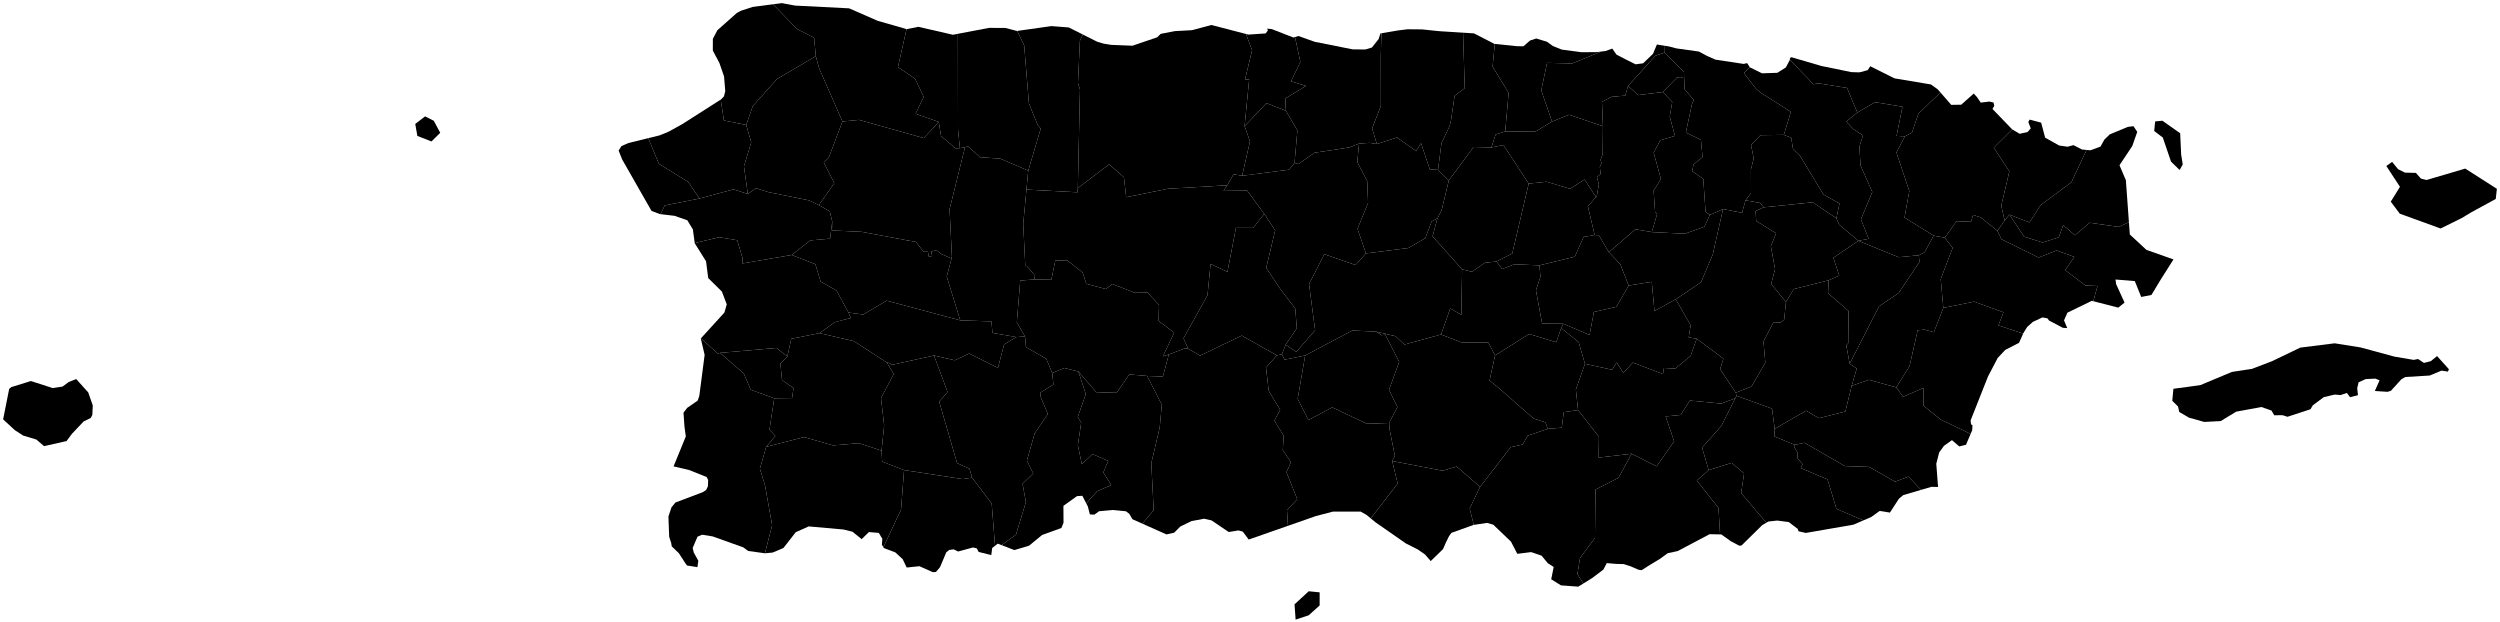<?xml version="1.0"?>
<svg xmlns="http://www.w3.org/2000/svg" version="1.2" baseProfile="tiny" width="800" height="199" viewBox="0 0 800 199" stroke-linecap="round" stroke-linejoin="round">
<g id="cb_2018_us_county_5m">
<path d="M 434.898 45.943 438.309 45.715 440.589 46.082 447.021 43.988 453.138 48.344 454.725 45.818 457.558 54.205 460.158 54.355 463.615 57.758 461.345 67.17 459.969 69.885 458.117 70.868 456.085 76.245 450.666 79.359 437.091 81.083 434.4 73.2 437.784 64.968 437.511 57.936 434.33 51.885 434.898 45.943 Z" id="fips-72101"/>
<path d="M 555.45 125.67 560.492 123.66 564.905 116.07 564.312 109.289 567.508 103.096 569.699 103.234 570.942 102.27 571.505 96.621 574.02 92.492 585.172 89.699 584.971 93.831 591.54 99.525 591.438 109.819 590.804 110.504 591.896 116.388 594.154 117.933 592.535 123.455 590.517 131.67 582.043 133.82 577.947 131.417 567.898 137.23 567.058 130.764 555.677 126.655 555.45 125.67 Z" id="fips-72129"/>
<path d="M 398.265 40.38 405.268 33.002 411.49 35.444 415.165 41.751 414.251 52.155 412.486 54.294 397.486 56.242 399.991 45.229 398.265 40.38 Z" id="fips-72054"/>
<path d="M 500.258 103.592 508.659 107.2 510.045 99.832 517.267 98.165 521.178 91.367 528.566 90.176 529.424 99.506 536.253 95.775 540.992 104.067 540.386 107.97 542.929 108.391 540.993 113.899 536.075 117.956 532.456 117.752 532.15 119.684 522.496 116.026 519.471 119.341 517.351 115.982 515.868 118.323 507.187 116.428 505.178 109.48 499.592 104.997 500.258 103.592 Z" id="fips-72041"/>
<path d="M 492.611 84.916 503.928 82.145 506.761 75.808 510.301 75.202 511.611 75.277 514.842 80.702 518.492 84.568 521.178 91.367 517.267 98.165 510.045 99.832 508.659 107.2 500.258 103.592 493.481 103.547 491.503 92.915 492.946 88.538 492.611 84.916 Z" id="fips-72045"/>
<path d="M 567.898 137.23 577.947 131.417 582.043 133.82 590.517 131.67 592.535 123.455 598.042 121.53 606.809 123.97 608.992 126.973 615.47 124.154 615.507 129.815 621.044 134.262 630.599 138.855 629.12 142.325 626.965 142.86 624.628 140.841 624.605 140.858 622.067 142.671 621.063 144.054 621.03 144.098 620.534 144.782 619.61 148.392 619.622 148.546 620.175 155.826 618.071 155.783 614.748 156.758 610.688 152.512 606.414 154.139 598.136 149.41 590.356 149.145 577.439 141.679 574.289 142.351 567.822 139.66 567.898 137.23 Z" id="fips-72151"/>
<path d="M 266.318 70.891 266.233 73.743 275.697 74.18 293.15 77.445 295.487 80.534 296.927 80.576 297.218 82.097 298.289 81.939 297.977 80.549 299.642 80.021 301.192 81.27 304.238 82.633 304.622 82.319 302.955 88.518 307.288 102.514 283.707 96.214 276.232 100.644 271.529 100.02 267.7 93.02 262.608 90.101 260.907 84.547 253.353 81.583 259.288 76.928 265.626 76.362 266.318 70.891 Z" id="fips-72083"/>
<path d="M 459.969 69.885 461.345 67.17 463.615 57.758 471.538 47.034 477.248 47.193 481.072 46.394 489.185 58.751 483.918 81.13 478.87 83.672 475.106 84.108 471.002 86.962 467.87 86.176 458.409 75.64 459.969 69.885 Z" id="fips-72047"/>
<path d="M 230.422 112.918 248.436 111.344 251.956 114.051 249.729 116.367 250.237 121.601 253.923 124.201 253.465 127.376 247.757 127.453 240.232 124.722 238.022 119.547 230.422 112.918 Z" id="fips-72067"/>
<path d="M 585.172 89.699 588.556 88.2 586.673 82.478 594.669 77.059 607.545 82.298 614.02 81.686 614.227 83.836 607.558 93.771 601.307 98.004 591.896 116.388 590.804 110.504 591.438 109.819 591.54 99.525 584.971 93.831 585.172 89.699 Z" id="fips-72077"/>
<path d="M 298.877 113.759 305.539 115.293 310.156 113.132 319.338 117.729 321.311 110.228 325.238 107.869 328.007 107.663 328.307 111.07 334.821 114.84 336.72 119.358 337.091 123.061 332.858 125.657 333.047 127.114 335.326 132.47 331.083 138.721 328.606 147.379 330.638 151.516 327.214 154.782 328.283 160.657 325.115 171.069 320.521 174.446 320.37 174.387 319.592 174.082 319.292 173.965 318.41 174.654 317.341 161.147 311.065 152.856 310.241 149.994 306.266 148.198 300.544 128.53 303.217 125.432 298.877 113.759 Z" id="fips-72153"/>
<path d="M 512.346 16.505 513.814 16.32 515.922 15.551 516.281 16.059 517.285 17.484 520.225 19.008 523.402 20.584 525.786 20.258 525.798 20.256 528.962 17.219 530.208 14.246 532.76 14.654 532.719 16.794 529.746 17.827 520.979 27.51 520.064 30.584 515.696 30.995 512.633 32.578 512.945 40.405 502.114 36.712 496.653 38.908 493.197 28.917 495.058 20.116 503.09 20.304 512.346 16.505 Z" id="fips-72137"/>
<path d="M 522.124 145.189 530.107 149.239 535.726 141.203 533.007 133.257 537.8 132.779 540.769 128.179 550.754 129.151 555.28 127.454 550.841 136.289 544.663 143.241 546.771 150.434 542.974 153.769 549.923 162.546 550.418 171.002 547.058 170.948 536.846 176.344 533.668 177.025 531.312 178.753 527.531 181.047 525.336 182.458 524.332 182.325 521.753 181.203 519.578 180.511 517.134 180.449 516.101 180.36 514.16 180.192 513.085 182.27 510.796 183.991 509.452 185.001 506.678 186.722 504.771 183.72 505.602 178.568 510.386 172.132 510.551 156.659 517.915 152.915 522.124 145.189 Z" id="fips-72057"/>
<path d="M 510.698 63.038 510.909 63.077 511.633 59.036 511.019 56.661 512.208 55.667 511.937 53.428 512.476 52.2 512.168 51.138 512.864 49.392 512.945 40.405 512.633 32.578 515.696 30.995 520.064 30.584 520.979 27.51 524.199 30.421 532.1 29.453 535.123 32.621 534.315 37.345 535.997 43.473 531.263 44.925 529.179 48.871 531.489 57.251 529.157 61.046 529.628 67.788 530.281 68.456 528.567 74.273 523.362 73.37 514.842 80.702 511.611 75.277 510.301 75.202 508.12 66.053 510.698 63.038 Z" id="fips-72021"/>
<path d="M 594.341 36.015 600.002 32.697 608.794 34.145 606.901 43.49 609.556 43.632 606.855 48.795 610.982 61.146 609.438 69.648 618.761 75.408 615.873 80.719 614.02 81.686 607.545 82.298 594.669 77.059 597.975 76.419 595.498 70.172 599.141 61.437 595.37 52.972 595.009 46.896 596.156 43.332 593.056 41.313 590.812 38.901 594.341 36.015 Z" id="fips-72029"/>
<path d="M 564.37 66.349 580.085 64.732 587.642 69.867 588.566 71.934 594.669 77.059 586.673 82.478 588.556 88.2 585.172 89.699 574.02 92.492 571.505 96.621 566.77 90.869 568.016 86.107 566.677 78.802 568.351 74.638 561.989 70.729 561.784 67.545 564.37 66.349 Z" id="fips-72063"/>
<path d="M 282.68 175.114 288.333 163.056 289.307 150.429 307.961 153.299 311.065 152.856 317.341 161.147 318.41 174.654 317.505 175.36 317.209 177.631 313.163 176.613 312.583 175.486 311.365 175.189 306.601 176.483 305.419 175.919 305.149 175.79 303.781 175.981 303.745 175.986 302.814 176.736 300.831 181.432 300.81 181.482 299.474 183.066 298.465 183.078 294.214 181.186 290.147 181.608 288.855 178.929 286.48 176.749 282.836 175.379 282.68 175.114 Z" id="fips-72055"/>
<path d="M 290.09 9.347 293.866 8.579 296.277 9.134 304.833 11.103 304.923 11.124 306.518 10.82 306.566 41.465 307.16 47.412 305.76 47.481 301.133 43.543 300.406 39.023 292.993 36.409 295.572 31.003 292.849 25.204 287.339 21.466 290.09 9.347 Z" id="fips-72115"/>
<path d="M 238.789 39.994 240.876 33.967 248.598 25.314 261.058 17.969 262.127 21.866 269.582 38.875 265.189 50.467 263.606 51.989 266.97 58.587 262.04 65.64 258.853 64.112 245.79 61.454 241.878 60.219 239.3 62.073 238.06 53.237 240.397 45.544 238.789 39.994 Z" id="fips-72099"/>
<path d="M 478.87 83.672 483.918 81.13 489.185 58.751 494.923 58.149 502.403 60.417 507.042 57.432 510.698 63.038 508.12 66.053 510.301 75.202 506.761 75.808 503.928 82.145 492.611 84.916 484.579 84.57 480.698 86.094 478.87 83.672 Z" id="fips-72105"/>
<path d="M 467.87 86.176 471.002 86.962 475.106 84.108 478.87 83.672 480.698 86.094 484.579 84.57 492.611 84.916 492.946 88.538 491.503 92.915 493.481 103.547 500.258 103.592 499.592 104.997 497.964 109.519 489.326 106.875 478.431 113.711 476.235 109.568 467.741 109.576 461.134 107.043 464.077 98.711 467.622 100.708 467.87 86.176 Z" id="fips-72019"/>
<path d="M 283.8 116.022 284.479 116.149 285.556 116.725 298.877 113.759 303.217 125.432 300.544 128.53 306.266 148.198 310.241 149.994 311.065 152.856 307.961 153.299 289.307 150.429 282.287 147.712 282.103 144.216 282.931 136.107 281.921 127.395 285.986 119.705 283.8 116.022 Z" id="fips-72121"/>
<path d="M 271.529 100.02 276.232 100.644 283.707 96.214 307.288 102.514 317.258 102.847 317.589 106.536 325.238 107.869 321.311 110.228 319.338 117.729 310.156 113.132 305.539 115.293 298.877 113.759 285.556 116.725 284.479 116.149 283.8 116.022 273.258 109.169 262.225 106.605 267.209 103.08 272.242 101.743 271.529 100.02 Z" id="fips-72093"/>
<path d="M 392.731 59.287 394.717 55.762 397.486 56.242 412.486 54.294 414.251 52.155 415.523 52.489 420.659 48.863 428.97 47.62 431.927 47.137 434.898 45.943 434.33 51.885 437.511 57.936 437.784 64.968 434.4 73.2 437.091 81.083 433.785 84.807 423.781 81.351 418.894 90.897 420.84 105.675 414.817 112.598 411.42 110.303 414.978 105.042 414.483 98.745 409.746 92.549 405.182 85.724 408.053 73.698 404.562 68.454 399.099 60.992 391.517 61.081 392.731 59.287 Z" id="fips-72039"/>
<path d="M 417.651 113.75 432.729 105.764 440.355 106.123 442.116 107.269 443.286 107.092 447.749 115.814 444.482 124.742 447.158 130.246 444.534 135.354 437.392 135.601 426.313 130.365 418.712 134.425 415.251 127.653 417.651 113.75 Z" id="fips-72149"/>
<path d="M 247.362 1.37 255.068 9.294 260.507 12.089 261.058 17.969 248.598 25.314 240.876 33.967 238.789 39.994 231.657 38.548 230.634 31.868 230.792 31.768 231.678 30.824 232.081 29.151 231.698 24.466 230.213 20.166 228.101 16.175 228.115 12.426 229.554 9.68 229.87 9.4 235.821 4.118 237.166 3.415 237.298 3.372 240.86 2.216 247.362 1.37 Z" id="fips-72005"/>
<path d="M 514.842 80.702 523.362 73.37 528.567 74.273 539.149 74.787 545.4 72.546 547.15 68.773 551.362 66.904 548.1 81.371 544.337 90.309 536.253 95.775 529.424 99.506 528.566 90.176 521.178 91.367 518.492 84.568 514.842 80.702 Z" id="fips-72007"/>
<path d="M 643.925 41.402 646.283 42.812 648.798 42.261 648.814 42.243 649.842 41.086 649.058 39.056 649.484 38.275 653.169 39.25 654.423 43.981 654.442 44.053 658.928 46.565 661.63 46.952 663.523 46.445 666.232 47.839 667.703 47.977 662.83 58.34 653.021 65.61 649.408 71.189 643.024 68.682 641.485 70.588 640.402 65.806 642.997 54.847 638.009 47.264 643.925 41.402 Z" id="fips-72089"/>
<path d="M 536.253 95.775 544.337 90.309 548.1 81.371 551.362 66.904 557.455 68.098 558.562 64.103 563.233 64.936 564.37 66.349 561.784 67.545 561.989 70.729 568.351 74.638 566.677 78.802 568.016 86.107 566.77 90.869 571.505 96.621 570.942 102.27 569.699 103.234 567.508 103.096 564.312 109.289 564.905 116.07 560.492 123.66 555.45 125.67 550.434 118.127 551.491 114.759 542.929 108.391 540.386 107.97 540.992 104.067 536.253 95.775 Z" id="fips-72025"/>
<path d="M 414.393 11.869 415.493 11.519 420.727 13.384 432.832 15.793 432.841 15.793 436.878 15.84 439.017 15.201 440.498 13.336 441.104 12.573 441.166 12.495 441.721 10.711 442.057 10.653 441.856 17.903 441.877 33.93 439.069 41.081 440.589 46.082 438.309 45.715 434.898 45.943 431.927 47.137 428.97 47.62 420.659 48.863 415.523 52.489 414.251 52.155 415.165 41.751 411.49 35.444 411.286 31.512 417.919 27.497 413.126 26.022 416.116 19.819 414.393 11.869 Z" id="fips-72091"/>
<path d="M 328.466 60.664 344.817 61.544 344.905 60.195 354.926 52.595 359.665 56.752 360.375 63.106 373.776 60.395 392.731 59.287 391.517 61.081 399.099 60.992 404.562 68.454 400.998 72.93 395.507 72.908 392.776 86.999 387.379 84.458 386.401 94.463 378.719 108.264 380.206 111.582 379.116 111.49 374.031 113.435 372.124 114.012 375.743 106.445 370.759 102.686 370.877 97.572 367.241 93.635 363.134 93.688 355.963 90.877 353.854 92.493 347.617 90.82 346.429 87.178 341.448 83.284 337.691 83.393 336.43 89.521 330.999 89.414 330.918 87.842 328.534 85.096 328.093 85.156 327.435 71.671 328.466 60.664 Z" id="fips-72141"/>
<path d="M 620.941 29.588 613.904 36.358 611.827 42.43 609.556 43.632 606.901 43.49 608.794 34.145 600.002 32.697 594.341 36.015 591.06 28.151 581.953 26.663 580.268 26.971 572.748 19.067 572.791 18.867 572.881 18.45 573.338 18.327 582.809 21.105 592.432 23.08 595.019 23.154 597.68 22.444 598.488 21.196 606.207 25.068 615.417 26.612 617.87 27.023 617.894 27.027 620.053 28.57 620.941 29.588 Z" id="fips-72087"/>
<path d="M 507.187 116.428 515.868 118.323 517.351 115.982 519.471 119.341 522.496 116.026 532.15 119.684 532.456 117.752 536.075 117.956 540.993 113.899 542.929 108.391 551.491 114.759 550.434 118.127 555.45 125.67 555.677 126.655 555.28 127.454 550.754 129.151 540.769 128.179 537.8 132.779 533.007 133.257 535.726 141.203 530.107 149.239 522.124 145.189 511.583 146.422 511.659 139.772 504.973 131.222 504.28 124.642 507.187 116.428 Z" id="fips-72035"/>
<path d="M 245.187 142.986 257.278 139.867 266.586 142.528 274.905 141.811 282.103 144.216 282.287 147.712 289.307 150.429 288.333 163.056 282.68 175.114 282.206 174.311 282.348 172.429 281.553 171.095 281.214 170.527 278.048 170.262 276.709 171.573 275.737 172.524 272.794 170.151 269.923 169.445 258.774 168.45 254.637 170.307 252.832 172.623 250.713 175.341 247.286 176.81 247.209 176.817 244.782 177.052 247.081 168.055 244.82 155.408 243.161 149.996 245.187 142.986 Z" id="fips-72079"/>
<path d="M 404.562 68.454 408.053 73.698 405.182 85.724 409.746 92.549 414.483 98.745 414.978 105.042 411.42 110.303 410.218 113.382 408.59 113.712 397.371 107.393 383.979 113.805 380.206 111.582 378.719 108.264 386.401 94.463 387.379 84.458 392.776 86.999 395.507 72.908 400.998 72.93 404.562 68.454 Z" id="fips-72073"/>
<path d="M 606.809 123.97 611.058 117.161 613.652 105.689 615.867 105.481 618.84 106.301 621.864 98.518 631.713 96.523 641.107 99.944 639.496 104.116 647.406 106.757 646.094 109.696 641.671 111.984 639.276 114.519 636.166 120.456 630.597 134.529 630.725 135.737 631.172 136.095 631.197 136.115 631.102 137.674 631.097 137.686 630.599 138.855 621.044 134.262 615.507 129.815 615.47 124.154 608.992 126.973 606.809 123.97 Z" id="fips-72069"/>
<path d="M 410.218 113.382 411.42 110.303 414.817 112.598 420.84 105.675 418.894 90.897 423.781 81.351 433.785 84.807 437.091 81.083 450.666 79.359 456.085 76.245 458.117 70.868 459.969 69.885 458.409 75.64 467.87 86.176 467.622 100.708 464.077 98.711 461.134 107.043 449.417 110.244 446.493 107.559 440.355 106.123 432.729 105.764 417.651 113.75 411.08 115.085 410.218 113.382 Z" id="fips-72107"/>
<path d="M 306.518 10.82 309.879 10.181 316.497 8.921 321.686 8.945 325.414 9.908 325.504 9.895 327.738 14.531 329.257 33.146 332.076 40.025 333.04 41.136 329.038 54.605 320.1 50.773 313.586 50.295 309.785 46.84 308.792 47.113 307.16 47.412 306.566 41.465 306.518 10.82 Z" id="fips-72027"/>
<path d="M 532.1 29.453 536.62 24.821 537.716 24.672 538.922 25.042 539.067 28.54 541.986 31.981 541.418 33.347 539.471 42.408 544.302 44.756 544.807 50.29 541.923 52.613 541.497 54.78 545.045 57.249 545.778 67.784 547.15 68.773 545.4 72.546 539.149 74.787 528.567 74.273 530.281 68.456 529.628 67.788 529.157 61.046 531.489 57.251 529.179 48.871 531.263 44.925 535.997 43.473 534.315 37.345 535.123 32.621 532.1 29.453 Z" id="fips-72061"/>
<path d="M 695.486 124.411 704.106 123.24 714.21 119.017 720.629 118.037 727.051 115.577 736.084 111.238 747.095 109.858 755.362 111.176 766.264 114.127 772.379 115.162 773.774 114.882 775.667 116.132 777.835 115.581 779.86 113.942 783.642 118.141 783.339 118.913 781.273 118.597 777.528 120.168 769.676 120.648 768.392 121.422 765.09 125.046 764.055 125.379 761.572 125.229 759.954 125.116 761.464 121.696 760.107 121.158 757.031 121.307 754.751 122.332 754.304 124.222 754.554 126.466 752.008 127.095 751.012 125.747 748.996 126.421 747.104 126.263 747.091 126.266 743.593 127.092 741.15 128.922 740.439 129.455 740.085 129.72 739.344 130.965 731.995 133.368 730.398 132.857 727.745 132.89 727.702 132.816 727.16 131.865 726.88 131.372 723.638 130.243 715.578 131.737 710.617 134.748 705.369 135.02 700.5 133.658 697.362 131.833 696.966 130.071 695.128 128.257 695.486 124.411 Z" id="fips-72147"/>
<path d="M 622.332 76.074 626.069 70.783 630.727 70.962 631.4 68.792 633.856 69.565 639.159 73.87 640.468 76.545 652.365 82.411 658.081 80.143 663.78 82.208 660.856 86.451 667.338 91.358 671.212 91.514 669.856 96.39 669.375 96.267 661.578 100.05 660.482 102.519 661.518 104.991 660.098 104.895 659.997 104.842 658.659 104.133 655.676 102.553 655.192 101.88 653.587 101.568 650.519 102.997 648.708 104.616 647.491 106.568 647.406 106.757 639.496 104.116 641.107 99.944 631.713 96.523 621.864 98.518 621.034 89.303 624.853 79.318 622.332 76.074 Z" id="fips-72103"/>
<path d="M 345.091 118.9 350.783 125.497 357.322 125.701 361.369 119.819 367.1 120.313 371.779 129.536 371.103 136.841 368.416 148.204 369.18 163.271 365.545 167.565 362.392 166.157 361.355 164.409 360.309 163.61 356.149 163.197 351.703 163.594 350.206 164.682 349.046 164.631 348.761 164.619 348.134 162.164 348.116 162.094 347.611 161.108 351.074 157.192 355.612 155.215 353.056 151.183 354.657 147.518 349.601 145.3 346.184 148.56 344.913 142.427 345.988 135.209 344.874 133.465 347.45 126.125 345.091 118.9 Z" id="fips-72111"/>
<path d="M 207.44 44.209 210.849 52.427 220.156 58.169 223.844 63.524 212.733 65.739 211.344 68.529 211.145 68.506 208.494 67.501 204.721 60.895 199.118 51.077 199.084 51.019 197.964 48.178 198.877 46.742 201.107 45.762 207.44 44.209 Z" id="fips-72117"/>
<path d="M 591.896 116.388 601.307 98.004 607.558 93.771 614.227 83.836 614.02 81.686 615.873 80.719 618.761 75.408 622.332 76.074 624.853 79.318 621.034 89.303 621.864 98.518 618.84 106.301 615.867 105.481 613.652 105.689 611.058 117.161 606.809 123.97 598.042 121.53 592.535 123.455 594.154 117.933 591.896 116.388 Z" id="fips-72085"/>
<path d="M 207.44 44.209 211.063 43.32 213.926 42.149 218.284 39.749 218.475 39.627 221.564 37.657 230.634 31.868 231.657 38.548 238.789 39.994 240.397 45.544 238.06 53.237 239.3 62.073 234.73 60.591 223.844 63.524 220.156 58.169 210.849 52.427 207.44 44.209 Z" id="fips-72003"/>
<path d="M 223.844 63.524 234.73 60.591 239.3 62.073 241.878 60.219 245.79 61.454 258.853 64.112 262.04 65.64 265.515 67.614 266.318 70.891 265.626 76.362 259.288 76.928 253.353 81.583 237.555 84.308 237.616 82.597 235.918 76.88 230.136 75.912 222.311 77.775 221.715 73.404 221.685 73.355 219.942 70.484 217.115 69.5 215.87 69.067 211.344 68.529 212.733 65.739 223.844 63.524 Z" id="fips-72011"/>
<path d="M 532.76 14.654 534.05 14.861 534.087 14.867 536.485 15.493 543.649 16.497 545.597 17.541 545.737 17.616 546.243 17.887 546.419 17.965 548.961 19.093 557.964 20.449 559.086 20.204 559.933 21.508 558.059 23.378 561.947 28.43 563.341 29.606 573.08 35.797 570.826 43.156 563.339 43.262 560.339 46.386 561.182 50.703 560.301 54.206 560.327 61.783 558.562 64.103 557.455 68.098 551.362 66.904 547.15 68.773 545.778 67.784 545.045 57.249 541.497 54.78 541.923 52.613 544.807 50.29 544.302 44.756 539.471 42.408 541.418 33.347 541.986 31.981 539.067 28.54 538.922 25.042 538.869 23.049 532.719 16.794 532.76 14.654 Z" id="fips-72127"/>
<path d="M 290.09 9.347 287.339 21.466 292.849 25.204 295.572 31.003 292.993 36.409 300.406 39.023 295.61 44.191 274.87 38.352 269.582 38.875 262.127 21.866 261.058 17.969 260.507 12.089 255.068 9.294 247.362 1.37 250.209 1 254.442 1.788 271.726 2.668 280.887 6.676 280.932 6.689 285.739 8.057 289.498 9.127 290.027 9.36 290.09 9.347 Z" id="fips-72071"/>
<path d="M 609.556 43.632 611.827 42.43 613.904 36.358 620.941 29.588 624.402 33.556 627.596 33.505 631.609 29.928 632.492 30.916 632.658 31.102 633.834 32.834 636.587 32.505 636.637 32.499 637.929 32.807 638.162 33.878 637.595 34.867 639.856 37.214 643.844 41.353 643.925 41.402 638.009 47.264 642.997 54.847 640.402 65.806 641.485 70.588 639.159 73.87 633.856 69.565 631.4 68.792 630.727 70.962 626.069 70.783 622.332 76.074 618.761 75.408 609.438 69.648 610.982 61.146 606.855 48.795 609.556 43.632 Z" id="fips-72119"/>
<path d="M 473.636 155.788 483.411 143.101 487.267 142.24 488.86 139.399 495.277 137.241 499.767 136.847 500.404 131.892 504.973 131.222 511.659 139.772 511.583 146.422 522.124 145.189 517.915 152.915 510.551 156.659 510.386 172.132 505.602 178.568 504.771 183.72 506.678 186.722 505.056 187.728 499.52 187.318 496.389 185.366 497.176 181.451 497.177 181.446 495.269 180.192 493.322 177.832 493.311 177.819 489.983 176.671 485.537 177.221 483.507 173.312 483.493 173.299 477.841 167.898 475.87 167.327 471.611 167.96 470.3 162.688 473.636 155.788 Z" id="fips-72123"/>
<path d="M 262.04 65.64 266.97 58.587 263.606 51.989 265.189 50.467 269.582 38.875 274.87 38.352 295.61 44.191 300.406 39.023 301.133 43.543 305.76 47.481 307.16 47.412 308.792 47.113 303.862 66.957 304.622 82.319 304.238 82.633 301.192 81.27 299.642 80.021 297.977 80.549 298.289 81.939 297.218 82.097 296.927 80.576 295.487 80.534 293.15 77.445 275.697 74.18 266.233 73.743 266.318 70.891 265.515 67.614 262.04 65.64 Z" id="fips-72131"/>
<path d="M 247.757 127.453 253.465 127.376 253.923 124.201 250.237 121.601 249.729 116.367 251.956 114.051 253.213 108.42 262.225 106.605 273.258 109.169 283.8 116.022 285.986 119.705 281.921 127.395 282.931 136.107 282.103 144.216 274.905 141.811 266.586 142.528 257.278 139.867 245.187 142.986 248.115 139.514 246.229 137.498 247.757 127.453 Z" id="fips-72125"/>
<path d="M 346.52 11.053 351.084 13.346 353.202 13.974 355.569 14.357 362.379 14.63 362.386 14.627 365.13 13.695 367.049 13.043 370.301 11.937 371.429 10.834 375.975 9.955 381.403 9.663 387.622 7.996 398.705 10.866 400.668 16.071 398.4 25.492 399.733 25.438 398.265 40.38 399.991 45.229 397.486 56.242 394.717 55.762 392.731 59.287 373.776 60.395 360.375 63.106 359.665 56.752 354.926 52.595 344.905 60.195 345.592 28.614 344.951 26.569 345.568 13.041 346.52 11.053 Z" id="fips-72013"/>
<path d="M 481.672 42.042 491.31 42.131 496.653 38.908 502.114 36.712 512.945 40.405 512.864 49.392 512.168 51.138 512.476 52.2 511.937 53.428 512.208 55.667 511.019 56.661 511.633 59.036 510.909 63.077 510.698 63.038 507.042 57.432 502.403 60.417 494.923 58.149 489.185 58.751 481.072 46.394 477.248 47.193 478.596 43.056 481.672 42.042 Z" id="fips-72135"/>
<path d="M 408.59 113.712 410.218 113.382 411.08 115.085 417.651 113.75 415.251 127.653 418.712 134.425 426.313 130.365 437.392 135.601 444.534 135.354 444.607 137.104 446.356 145.882 445.509 147.534 447.252 154.737 438.638 165.883 437.31 164.784 435.414 163.705 431.037 163.705 430.218 163.706 430.167 163.706 426.583 163.705 426.565 163.71 421.14 165.12 421.074 165.137 412.142 168.265 411.834 163.282 415.12 159.741 411.666 151.1 413.095 147.935 410.503 144.068 410.775 139.448 407.795 134.577 409.665 131.147 405.991 125.067 405.124 117.616 408.59 113.712 Z" id="fips-72075"/>
<path d="M 559.933 21.508 559.953 21.538 563.818 23.445 563.846 23.459 568.739 23.302 571.473 21.582 572.712 19.233 572.745 19.078 572.748 19.067 580.268 26.971 581.953 26.663 591.06 28.151 594.341 36.015 590.812 38.901 593.056 41.313 596.156 43.332 595.009 46.896 595.37 52.972 599.141 61.437 595.498 70.172 597.975 76.419 594.669 77.059 588.566 71.934 587.642 69.867 588.639 65.146 583.466 62.204 575.974 49.808 573.742 47.544 573.19 44.096 570.826 43.156 573.08 35.797 563.341 29.606 561.947 28.43 558.059 23.378 559.933 21.508 Z" id="fips-72031"/>
<path d="M 520.979 27.51 529.746 17.827 532.719 16.794 538.869 23.049 538.922 25.042 537.716 24.672 536.62 24.821 532.1 29.453 524.199 30.421 520.979 27.51 Z" id="fips-72033"/>
<path d="M 639.159 73.87 641.485 70.588 643.024 68.682 647.699 75.731 653.64 77.605 658.801 75.937 660.217 72.039 663.996 75.302 668.686 71.275 678.008 72.614 681.253 71.081 681.54 75.03 686.15 79.3 686.668 79.779 686.861 79.957 695.513 83.012 691.366 89.561 688.458 94.386 685.183 95.028 685.095 94.809 683.139 89.946 676.96 89.444 677.146 90.882 677.146 90.884 677.147 90.888 679.857 96.837 677.849 98.444 669.856 96.39 671.212 91.514 667.338 91.358 660.856 86.451 663.78 82.208 658.081 80.143 652.365 82.411 640.468 76.545 639.159 73.87 Z" id="fips-72037"/>
<path d="M 440.355 106.123 446.493 107.559 449.417 110.244 461.134 107.043 467.741 109.576 476.235 109.568 478.431 113.711 476.654 121.77 479.635 124.189 490.748 133.939 494.564 135.163 495.277 137.241 488.86 139.399 487.267 142.24 483.411 143.101 473.636 155.788 466.132 149.288 461.595 150.626 445.509 147.534 446.356 145.882 444.607 137.104 444.534 135.354 447.158 130.246 444.482 124.742 447.749 115.814 443.286 107.092 442.116 107.269 440.355 106.123 Z" id="fips-72043"/>
<path d="M 764.958 52.171 765.483 51.798 767.364 54.129 769.593 55.239 773.088 55.325 773.098 55.335 774.69 57.144 776.475 57.604 778.802 56.918 784.814 55.147 788.883 53.947 799 60.419 798.644 63.663 790.753 67.969 789.251 68.873 787.708 69.801 786.953 70.174 780.987 73.12 780.981 73.118 780.072 72.787 767.927 68.371 765.045 64.537 767.984 59.782 767.988 59.775 763.624 53.12 764.958 52.171 Z" id="fips-72049"/>
<path d="M 320.521 174.446 325.115 171.069 328.283 160.657 327.214 154.782 330.638 151.516 328.606 147.379 331.083 138.721 335.326 132.47 333.047 127.114 332.858 125.657 337.091 123.061 336.72 119.358 340.586 117.758 345.091 118.9 347.45 126.125 344.874 133.465 345.988 135.209 344.913 142.427 346.184 148.56 349.601 145.3 354.657 147.518 353.056 151.183 355.612 155.215 351.074 157.192 347.611 161.108 346.352 158.651 344.644 158.759 340.295 161.869 340.296 161.949 340.311 164.927 340.324 167.286 339.647 168.956 333.464 171.192 329.304 174.623 324.545 176.023 320.521 174.446 Z" id="fips-72059"/>
<path d="M 468.181 10.459 471.56 10.671 471.673 10.678 478.194 14.041 478.325 14.055 477.628 21.348 482.76 29.735 481.672 42.042 478.596 43.056 477.248 47.193 471.538 47.034 463.615 57.758 460.158 54.355 461.275 45.801 463.9 40.277 464.313 38.545 465.476 30.633 468.718 28.214 468.181 10.459 Z" id="fips-72143"/>
<path d="M 304.622 82.319 303.862 66.957 308.792 47.113 309.785 46.84 313.586 50.295 320.1 50.773 329.038 54.605 328.466 60.664 327.435 71.671 328.093 85.156 328.534 85.096 330.918 87.842 330.999 89.414 326.472 89.786 325.383 103.164 328.007 107.663 325.238 107.869 317.589 106.536 317.258 102.847 307.288 102.514 302.955 88.518 304.622 82.319 Z" id="fips-72081"/>
<path d="M 414.25 193.392 418.794 189.203 422.288 189.554 422.285 193.746 418.79 196.888 414.596 198.283 414.491 196.797 414.25 193.392 Z M 367.1 120.313 372.126 120.493 374.031 113.435 379.116 111.49 380.206 111.582 383.979 113.805 397.371 107.393 408.59 113.712 405.124 117.616 405.991 125.067 409.665 131.147 407.795 134.577 410.775 139.448 410.503 144.068 413.095 147.935 411.666 151.1 415.12 159.741 411.834 163.282 412.142 168.265 400.334 172.396 399.591 172.656 399.305 172.272 397.772 170.223 397.706 170.134 396.315 169.732 393.187 170.244 387.681 166.52 385.285 165.993 381.256 166.756 377.685 168.499 376.172 170.025 375.745 170.456 373.267 171.011 365.545 167.565 369.18 163.271 368.416 148.204 371.103 136.841 371.779 129.536 367.1 120.313 Z" id="fips-72113"/>
<path d="M 330.999 89.414 336.43 89.521 337.691 83.393 341.448 83.284 346.429 87.178 347.617 90.82 353.854 92.493 355.963 90.877 363.134 93.688 367.241 93.635 370.877 97.572 370.759 102.686 375.743 106.445 372.124 114.012 374.031 113.435 372.126 120.493 367.1 120.313 361.369 119.819 357.322 125.701 350.783 125.497 345.091 118.9 340.586 117.758 336.72 119.358 334.821 114.84 328.307 111.07 328.007 107.663 325.383 103.164 326.472 89.786 330.999 89.414 Z" id="fips-72001"/>
<path d="M 222.311 77.775 230.136 75.912 235.918 76.88 237.616 82.597 237.555 84.308 253.353 81.583 260.907 84.547 262.608 90.101 267.7 93.02 271.529 100.02 272.242 101.743 267.209 103.08 262.225 106.605 253.213 108.42 251.956 114.051 248.436 111.344 230.422 112.918 229.697 113.144 224.287 108.272 231.81 100.018 232.56 97.398 231.011 93.306 226.627 88.979 225.956 83.763 225.937 83.619 222.32 77.838 222.311 77.775 Z M 132.88 39.66 136.029 37.24 138.807 38.649 140.875 42.493 138.072 45.265 133.554 43.496 132.88 39.66 Z M 2.936 124.458 3.614 123.872 9.884 121.932 15.487 123.738 16.846 124.18 19.981 123.716 21.938 122.281 24.369 121.283 28.24 125.585 29.688 129.755 29.544 132.769 29.043 133.741 26.743 134.88 23.042 138.791 21.302 141.137 15.088 142.543 14.107 142.765 11.625 140.648 7.423 139.382 4.776 137.675 1 134.201 2.936 124.458 Z" id="fips-72097"/>
<path d="M 478.431 113.711 489.326 106.875 497.964 109.519 499.592 104.997 505.178 109.48 507.187 116.428 504.28 124.642 504.973 131.222 500.404 131.892 499.767 136.847 495.277 137.241 494.564 135.163 490.748 133.939 479.635 124.189 476.654 121.77 478.431 113.711 Z" id="fips-72009"/>
<path d="M 224.287 108.272 229.697 113.144 230.422 112.918 238.022 119.547 240.232 124.722 247.757 127.453 246.229 137.498 248.115 139.514 245.187 142.986 243.161 149.996 244.82 155.408 247.081 168.055 244.782 177.052 239.417 176.306 237.811 175.137 228.04 171.651 224.653 171.106 223.198 171.745 221.652 175.358 222.011 176.823 223.465 179.454 223.172 181.498 219.845 180.961 219.649 180.686 219.22 180.086 217.238 177.029 214.953 174.824 214.936 174.714 214.787 173.772 214.141 171.789 213.892 165.292 214.874 162.352 216.138 160.805 224.907 157.487 225.965 156.791 226.529 155.633 226.613 153.62 226.14 152.652 220.42 150.372 215.543 149.243 219.459 139.667 219.027 136.472 218.722 132.05 219.91 130.507 223.258 128.193 223.775 126.705 225.482 113.571 224.887 111.013 224.251 108.311 224.287 108.272 Z" id="fips-72023"/>
<path d="M 438.638 165.883 447.252 154.737 445.509 147.534 461.595 150.626 466.132 149.288 473.636 155.788 470.3 162.688 471.611 167.96 471.541 167.971 464.454 170.515 463.694 171.565 462.614 173.763 461.788 175.69 461.787 175.693 460.302 177.139 457.83 179.545 456.017 177.44 453.748 175.863 449.873 173.898 440.074 167.072 438.638 165.883 Z" id="fips-72133"/>
<path d="M 546.771 150.434 554.111 148.111 558.106 151.498 557.166 157.786 565.232 167.267 563.923 168.029 557.299 174.543 556.58 174.635 556.558 174.623 554.016 173.268 553.878 173.195 550.8 171.008 550.418 171.002 549.923 162.546 542.974 153.769 546.771 150.434 Z" id="fips-72015"/>
<path d="M 574.289 142.351 577.439 141.679 590.356 149.145 598.136 149.41 606.414 154.139 610.688 152.512 614.748 156.758 609.047 158.43 607.644 159.599 604.773 164.027 604.38 163.964 601.558 163.51 601.491 163.499 598.789 165.448 596.286 166.525 587.674 162.836 584.794 153.395 576.251 149.792 576.821 148.537 575.163 146.591 575.274 144.968 574.115 142.976 574.289 142.351 Z" id="fips-72095"/>
<path d="M 689.65 38.855 691.972 38.633 696.742 41.998 697.656 42.642 697.967 49.434 698.475 52.621 697.484 54.4 694.725 51.718 692.102 44.019 689.346 41.919 689.65 38.855 Z M 643.024 68.682 649.408 71.189 653.021 65.61 662.83 58.34 667.703 47.977 668.964 48.094 672.171 46.889 673.39 44.683 675.131 42.995 675.406 42.881 680.811 40.639 680.903 40.601 682.714 40.384 683.923 42.198 682.324 46.727 678.239 52.877 678.91 54.456 680.28 57.678 681.253 71.081 678.008 72.614 668.686 71.275 663.996 75.302 660.217 72.039 658.801 75.937 653.64 77.605 647.699 75.731 643.024 68.682 Z" id="fips-72053"/>
<path d="M 442.057 10.653 447.299 9.75 450.398 9.365 455.017 9.406 455.102 9.407 459.733 9.896 460.083 9.933 461.392 10.031 468.181 10.459 468.718 28.214 465.476 30.633 464.313 38.545 463.9 40.277 461.275 45.801 460.158 54.355 457.558 54.205 454.725 45.818 453.138 48.344 447.021 43.988 440.589 46.082 439.069 41.081 441.877 33.93 441.856 17.903 442.057 10.653 Z" id="fips-72145"/>
<path d="M 325.504 9.895 328.787 9.432 336.439 8.352 342.007 8.785 346.52 11.053 345.568 13.041 344.951 26.569 345.592 28.614 344.905 60.195 344.817 61.544 328.466 60.664 329.038 54.605 333.04 41.136 332.076 40.025 329.257 33.146 327.738 14.531 325.504 9.895 Z" id="fips-72065"/>
<path d="M 478.325 14.055 485.301 14.772 487.513 14.815 489.585 12.982 491.577 12.316 495.03 13.356 495.584 13.757 495.696 13.837 496.926 14.727 499.784 15.874 506.129 16.715 511.037 16.669 512.346 16.505 503.09 20.304 495.058 20.116 493.197 28.917 496.653 38.908 491.31 42.131 481.672 42.042 482.76 29.735 477.628 21.348 478.325 14.055 Z" id="fips-72051"/>
<path d="M 555.28 127.454 555.677 126.655 567.058 130.764 567.898 137.23 567.822 139.66 574.289 142.351 574.115 142.976 575.274 144.968 575.163 146.591 576.821 148.537 576.251 149.792 584.794 153.395 587.674 162.836 596.286 166.525 593.089 167.9 583.366 169.585 577.87 170.536 577.853 170.539 575.519 170.006 575.28 169.252 572.387 167.055 568.7 166.583 565.887 166.886 565.232 167.267 557.166 157.786 558.106 151.498 554.111 148.111 546.771 150.434 544.663 143.241 550.841 136.289 555.28 127.454 Z" id="fips-72109"/>
<path d="M 570.826 43.156 573.19 44.096 573.742 47.544 575.974 49.808 583.466 62.204 588.639 65.146 587.642 69.867 580.085 64.732 564.37 66.349 563.233 64.936 558.562 64.103 560.327 61.783 560.301 54.206 561.182 50.703 560.339 46.386 563.339 43.262 570.826 43.156 Z" id="fips-72139"/>
<path d="M 398.705 10.866 399.497 11.07 405.015 10.694 405.035 10.667 405.697 9.79 405.531 9.153 405.56 9.156 406.991 9.316 413.921 12.02 414.393 11.869 416.116 19.819 413.126 26.022 417.919 27.497 411.286 31.512 411.49 35.444 405.268 33.002 398.265 40.38 399.733 25.438 398.4 25.492 400.668 16.071 398.705 10.866 Z" id="fips-72017"/>
</g>
</svg>